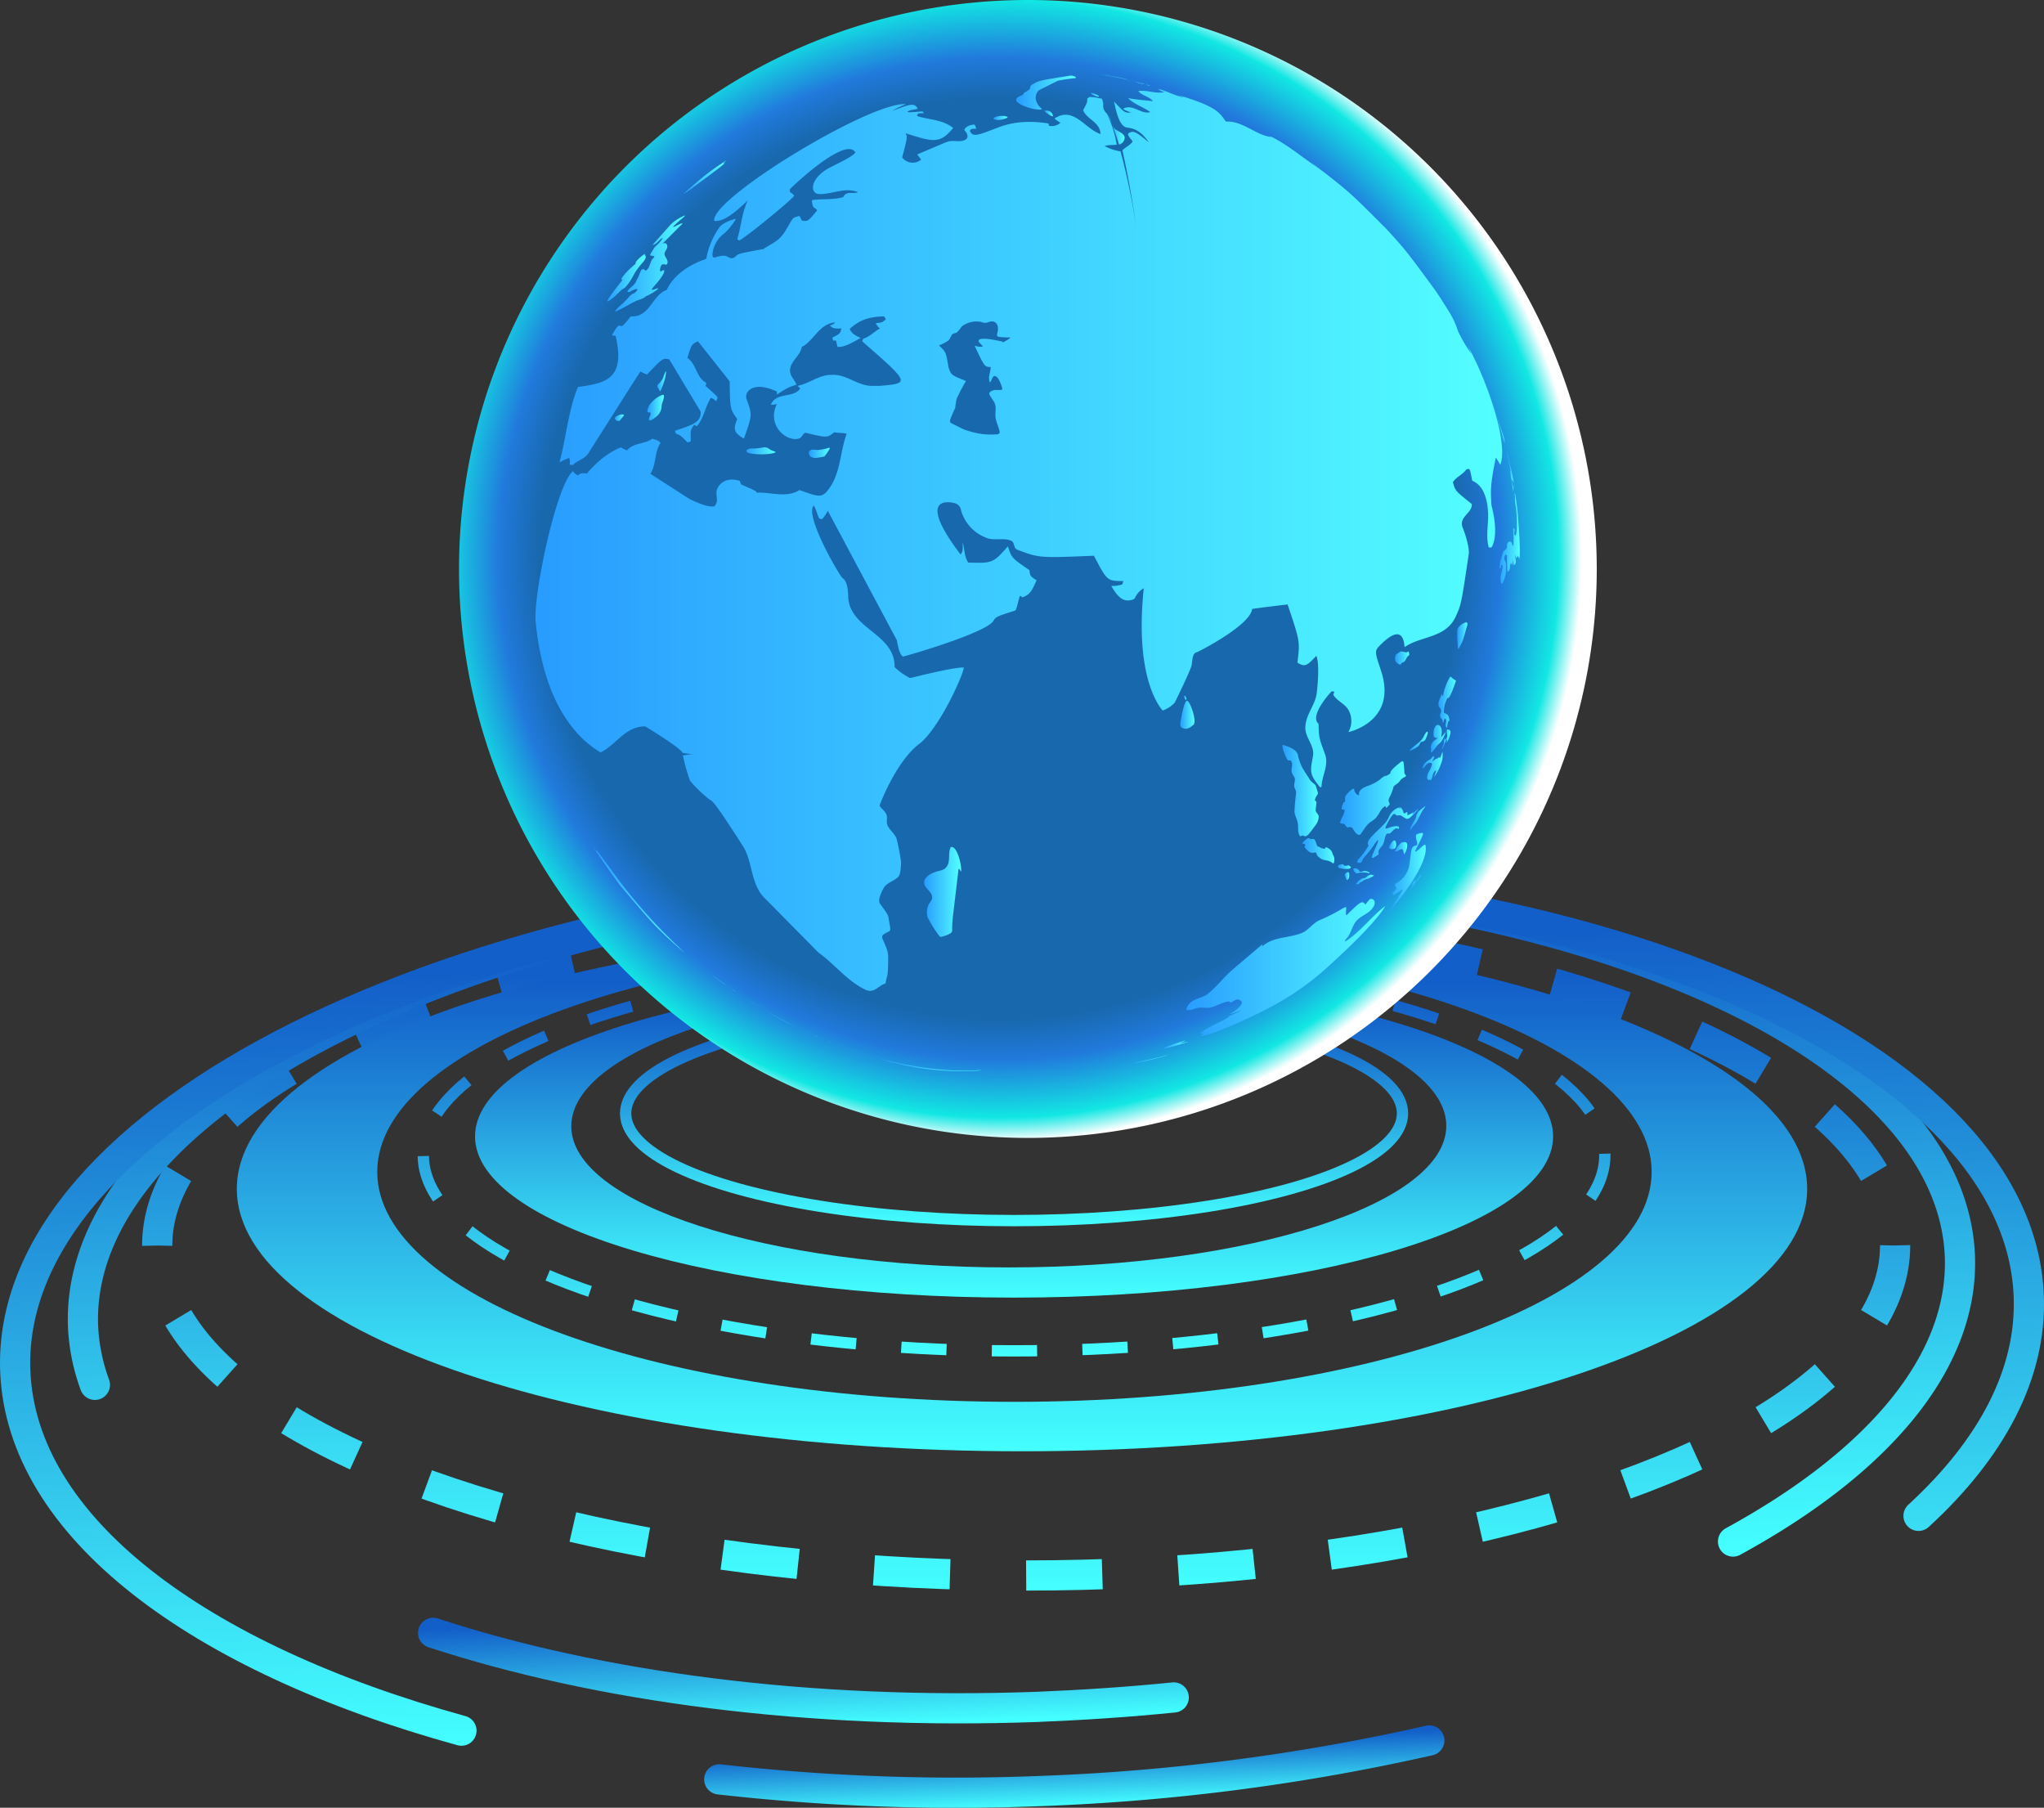 <svg xmlns="http://www.w3.org/2000/svg" xmlns:xlink="http://www.w3.org/1999/xlink" viewBox="0 0 541.48 478.82"><rect x="0" y="0" width="541.48" height="478.82" fill="#333333" stroke="none"/><defs><style>.cls-1,.cls-2,.cls-3,.cls-4,.cls-5,.cls-6,.cls-7{fill:none;}.cls-1,.cls-2,.cls-3,.cls-6,.cls-7{stroke-miterlimit:10;}.cls-1,.cls-2{stroke-width:3px;}.cls-1{stroke:url(#未命名的渐变_11);}.cls-2{stroke-dasharray:12 12;stroke:url(#未命名的渐变_11-2);}.cls-3,.cls-4,.cls-5,.cls-6,.cls-7{stroke-width:8px;}.cls-3{stroke-dasharray:20.17 20.17;stroke:url(#未命名的渐变_11-3);}.cls-4,.cls-5,.cls-6,.cls-7{stroke-linecap:round;}.cls-4,.cls-5{stroke-linejoin:round;}.cls-4{stroke:url(#未命名的渐变_11-4);}.cls-5{stroke:url(#未命名的渐变_11-5);}.cls-6{stroke:url(#未命名的渐变_11-6);}.cls-7{stroke:url(#未命名的渐变_11-7);}.cls-8{fill:url(#未命名的渐变_11-8);}.cls-9{fill:url(#未命名的渐变_11-9);}.cls-10{fill:url(#未命名的渐变_12);}.cls-11{fill:url(#未命名的渐变_94);}.cls-12{fill:url(#未命名的渐变_94-2);}.cls-13{fill:url(#未命名的渐变_94-3);}.cls-14{fill:url(#未命名的渐变_94-4);}.cls-15{fill:url(#未命名的渐变_94-5);}.cls-16{fill:url(#未命名的渐变_94-6);}.cls-17{fill:url(#未命名的渐变_94-7);}.cls-18{fill:url(#未命名的渐变_94-8);}.cls-19{fill:url(#未命名的渐变_94-9);}.cls-20{fill:url(#未命名的渐变_94-10);}.cls-21{fill:url(#未命名的渐变_94-11);}.cls-22{fill:url(#未命名的渐变_94-12);}.cls-23{fill:url(#未命名的渐变_94-13);}.cls-24{fill:url(#未命名的渐变_94-14);}.cls-25{fill:url(#未命名的渐变_94-15);}.cls-26{fill:url(#未命名的渐变_94-16);}.cls-27{fill:url(#未命名的渐变_94-17);}.cls-28{fill:url(#未命名的渐变_94-18);}.cls-29{fill:url(#未命名的渐变_94-19);}.cls-30{fill:url(#未命名的渐变_94-20);}.cls-31{fill:url(#未命名的渐变_94-21);}.cls-32{fill:url(#未命名的渐变_94-22);}.cls-33{fill:url(#未命名的渐变_94-23);}.cls-34{fill:url(#未命名的渐变_94-24);}.cls-35{fill:url(#未命名的渐变_94-25);}.cls-36{fill:url(#未命名的渐变_94-26);}.cls-37{fill:url(#未命名的渐变_94-27);}.cls-38{fill:url(#未命名的渐变_94-28);}.cls-39{fill:url(#未命名的渐变_94-29);}.cls-40{fill:url(#未命名的渐变_94-30);}.cls-41{fill:url(#未命名的渐变_94-31);}.cls-42{fill:url(#未命名的渐变_94-32);}.cls-43{fill:url(#未命名的渐变_94-33);}.cls-44{fill:url(#未命名的渐变_94-34);}.cls-45{fill:url(#未命名的渐变_94-35);}.cls-46{fill:url(#未命名的渐变_94-36);}.cls-47{fill:url(#未命名的渐变_94-37);}.cls-48{fill:url(#未命名的渐变_94-38);}.cls-49{fill:url(#未命名的渐变_94-39);}.cls-50{fill:url(#未命名的渐变_94-40);}.cls-51{fill:url(#未命名的渐变_94-41);}.cls-52{fill:url(#未命名的渐变_94-42);}.cls-53{fill:url(#未命名的渐变_94-43);}.cls-54{fill:url(#未命名的渐变_94-44);}.cls-55{fill:url(#未命名的渐变_94-45);}.cls-56{fill:url(#未命名的渐变_94-46);}.cls-57{fill:url(#未命名的渐变_94-47);}.cls-58{fill:url(#未命名的渐变_94-48);}.cls-59{fill:url(#未命名的渐变_94-49);}.cls-60{fill:url(#未命名的渐变_94-50);}.cls-61{fill:url(#未命名的渐变_94-51);}.cls-62{fill:url(#未命名的渐变_94-52);}.cls-63{fill:url(#未命名的渐变_94-53);}.cls-64{fill:url(#未命名的渐变_94-54);}.cls-65{fill:url(#未命名的渐变_94-55);}.cls-66{fill:url(#未命名的渐变_94-56);}.cls-67{fill:url(#未命名的渐变_94-57);}.cls-68{fill:url(#未命名的渐变_94-58);}.cls-69{fill:url(#未命名的渐变_94-59);}.cls-70{fill:url(#未命名的渐变_94-60);}.cls-71{fill:url(#未命名的渐变_94-61);}.cls-72{fill:url(#未命名的渐变_94-62);}.cls-73{fill:url(#未命名的渐变_94-63);}.cls-74{fill:url(#未命名的渐变_94-64);}.cls-75{fill:url(#未命名的渐变_94-65);}.cls-76{fill:url(#未命名的渐变_94-66);}.cls-77{fill:url(#未命名的渐变_94-67);}.cls-78{fill:url(#未命名的渐变_94-68);}.cls-79{fill:url(#未命名的渐变_94-69);}.cls-80{fill:url(#未命名的渐变_94-70);}.cls-81{fill:url(#未命名的渐变_94-71);}.cls-82{fill:url(#未命名的渐变_94-72);}.cls-83{fill:url(#未命名的渐变_94-73);}.cls-84{fill:url(#未命名的渐变_94-74);}.cls-85{fill:url(#未命名的渐变_94-75);}.cls-86{fill:url(#未命名的渐变_94-76);}.cls-87{fill:url(#未命名的渐变_94-77);}.cls-88{fill:url(#未命名的渐变_94-78);}.cls-89{fill:url(#未命名的渐变_94-79);}</style><linearGradient id="未命名的渐变_11" x1="268.64" y1="233.8" x2="268.64" y2="174.06" gradientTransform="matrix(1, 0, 0, -1, 0, 498.8)" gradientUnits="userSpaceOnUse"><stop offset="0.11" stop-color="#135fc9"/><stop offset="1" stop-color="#4ff"/></linearGradient><linearGradient id="未命名的渐变_11-2" x1="268.64" y1="246.1" x2="268.64" y2="139.5" xlink:href="#未命名的渐变_11"/><linearGradient id="未命名的渐变_11-3" x1="271.84" y1="260.3" x2="271.84" y2="77.5" xlink:href="#未命名的渐变_11"/><linearGradient id="未命名的渐变_11-4" x1="202.42" y1="51.99" x2="202.42" y2="18.47" gradientTransform="matrix(0.98, -0.04, -0.04, -1, 15, 484.18)" xlink:href="#未命名的渐变_11"/><linearGradient id="未命名的渐变_11-5" x1="264.82" y1="246.91" x2="264.82" y2="55.39" gradientTransform="matrix(0.98, -0.04, -0.04, -1, 15, 484.18)" xlink:href="#未命名的渐变_11"/><linearGradient id="未命名的渐变_11-6" x1="223.12" y1="279.97" x2="223.12" y2="71.15" gradientTransform="matrix(1.06, -0.04, -0.04, -1.1, 42.01, 544.1)" xlink:href="#未命名的渐变_11"/><linearGradient id="未命名的渐变_11-7" x1="232.25" y1="68.11" x2="232.25" y2="51.44" gradientTransform="matrix(1.06, -0.04, -0.04, -1.1, 42.01, 544.1)" xlink:href="#未命名的渐变_11"/><linearGradient id="未命名的渐变_11-8" x1="268.64" y1="240.5" x2="268.64" y2="155.1" xlink:href="#未命名的渐变_11"/><linearGradient id="未命名的渐变_11-9" x1="270.74" y1="253.4" x2="270.74" y2="114.4" xlink:href="#未命名的渐变_11"/><radialGradient id="未命名的渐变_12" cx="-1331.33" cy="3.16" r="1" gradientTransform="translate(205529.43 -339.74) scale(154.18 154.32)" gradientUnits="userSpaceOnUse"><stop offset="0.79" stop-color="#1868ad"/><stop offset="0.86" stop-color="#217adc"/><stop offset="0.96" stop-color="#12e7e3"/><stop offset="1" stop-color="#fff"/></radialGradient><linearGradient id="未命名的渐变_94" x1="221.7" y1="220.65" x2="230.12" y2="220.65" gradientTransform="matrix(1, 0, 0, -1, 0, 498.8)" gradientUnits="userSpaceOnUse"><stop offset="0" stop-color="#299cff"/><stop offset="1" stop-color="#53ffff"/></linearGradient><linearGradient id="未命名的渐变_94-2" x1="230.14" y1="217.16" x2="260.14" y2="217.16" xlink:href="#未命名的渐变_94"/><linearGradient id="未命名的渐变_94-3" x1="215.18" y1="224.75" x2="215.54" y2="224.75" xlink:href="#未命名的渐变_94"/><linearGradient id="未命名的渐变_94-4" x1="212.57" y1="225.4" x2="215.18" y2="225.4" xlink:href="#未命名的渐变_94"/><linearGradient id="未命名的渐变_94-5" x1="219.59" y1="222.9" x2="220.14" y2="222.9" xlink:href="#未命名的渐变_94"/><linearGradient id="未命名的渐变_94-6" x1="358.36" y1="268.16" x2="362.71" y2="268.16" xlink:href="#未命名的渐变_94"/><linearGradient id="未命名的渐变_94-7" x1="373.63" y1="282.1" x2="377.83" y2="282.1" xlink:href="#未命名的渐变_94"/><linearGradient id="未命名的渐变_94-8" x1="359.07" y1="265.85" x2="364.1" y2="265.85" xlink:href="#未命名的渐变_94"/><linearGradient id="未命名的渐变_94-9" x1="359.52" y1="277.59" x2="374.5" y2="277.59" xlink:href="#未命名的渐变_94"/><linearGradient id="未命名的渐变_94-10" x1="215.54" y1="224.35" x2="216.75" y2="224.35" xlink:href="#未命名的渐变_94"/><linearGradient id="未命名的渐变_94-11" x1="314.24" y1="242.58" x2="366.94" y2="242.58" xlink:href="#未命名的渐变_94"/><linearGradient id="未命名的渐变_94-12" x1="355.03" y1="287.43" x2="372.68" y2="287.43" xlink:href="#未命名的渐变_94"/><linearGradient id="未命名的渐变_94-13" x1="339.77" y1="289.39" x2="349.18" y2="289.39" xlink:href="#未命名的渐变_94"/><linearGradient id="未命名的渐变_94-14" x1="160.93" y1="425.3" x2="171" y2="425.3" xlink:href="#未命名的渐变_94"/><linearGradient id="未命名的渐变_94-15" x1="291.31" y1="478.4" x2="299.25" y2="478.4" xlink:href="#未命名的渐变_94"/><linearGradient id="未命名的渐变_94-16" x1="162.99" y1="429" x2="181.56" y2="429" xlink:href="#未命名的渐变_94"/><linearGradient id="未命名的渐变_94-17" x1="298.99" y1="476.85" x2="304.7" y2="476.85" xlink:href="#未命名的渐变_94"/><linearGradient id="未命名的渐变_94-18" x1="291.14" y1="479.2" x2="291.31" y2="479.2" xlink:href="#未命名的渐变_94"/><linearGradient id="未命名的渐变_94-19" x1="202.33" y1="229.05" x2="210.96" y2="229.05" xlink:href="#未命名的渐变_94"/><linearGradient id="未命名的渐变_94-20" x1="195.04" y1="235.35" x2="197.02" y2="235.35" xlink:href="#未命名的渐变_94"/><linearGradient id="未命名的渐变_94-21" x1="197.02" y1="233.05" x2="202.33" y2="233.05" xlink:href="#未命名的渐变_94"/><linearGradient id="未命名的渐变_94-22" x1="193.8" y1="236.45" x2="195.04" y2="236.45" xlink:href="#未命名的渐变_94"/><linearGradient id="未命名的渐变_94-23" x1="193.37" y1="236.95" x2="193.8" y2="236.95" xlink:href="#未命名的渐变_94"/><linearGradient id="未命名的渐变_94-24" x1="197.59" y1="379.39" x2="205.4" y2="379.39" xlink:href="#未命名的渐变_94"/><linearGradient id="未命名的渐变_94-25" x1="347.27" y1="455.15" x2="349.3" y2="455.15" xlink:href="#未命名的渐变_94"/><linearGradient id="未命名的渐变_94-26" x1="367.84" y1="267.66" x2="377.75" y2="267.66" xlink:href="#未命名的渐变_94"/><linearGradient id="未命名的渐变_94-27" x1="373.72" y1="265.54" x2="376.59" y2="265.54" xlink:href="#未命名的渐变_94"/><linearGradient id="未命名的渐变_94-28" x1="372.41" y1="263.35" x2="375.16" y2="263.35" xlink:href="#未命名的渐变_94"/><linearGradient id="未命名的渐变_94-29" x1="214.31" y1="378.85" x2="219.81" y2="378.85" xlink:href="#未命名的渐变_94"/><linearGradient id="未命名的渐变_94-30" x1="174.04" y1="397.85" x2="176.46" y2="397.85" xlink:href="#未命名的渐变_94"/><linearGradient id="未命名的渐变_94-31" x1="171.49" y1="390.83" x2="175.77" y2="390.83" xlink:href="#未命名的渐变_94"/><linearGradient id="未命名的渐变_94-32" x1="162.89" y1="388.17" x2="165.31" y2="388.17" xlink:href="#未命名的渐变_94"/><linearGradient id="未命名的渐变_94-33" x1="293.47" y1="464.55" x2="297.93" y2="464.55" xlink:href="#未命名的渐变_94"/><linearGradient id="未命名的渐变_94-34" x1="345.01" y1="273.47" x2="353.39" y2="273.47" xlink:href="#未命名的渐变_94"/><linearGradient id="未命名的渐变_94-35" x1="369.54" y1="274.12" x2="372.71" y2="274.12" xlink:href="#未命名的渐变_94"/><linearGradient id="未命名的渐变_94-36" x1="367.99" y1="275.04" x2="369.89" y2="275.04" xlink:href="#未命名的渐变_94"/><linearGradient id="未命名的渐变_94-37" x1="354.55" y1="269.26" x2="357.88" y2="269.26" xlink:href="#未命名的渐变_94"/><linearGradient id="未命名的渐变_94-38" x1="356.23" y1="266.76" x2="357.43" y2="266.76" xlink:href="#未命名的渐变_94"/><linearGradient id="未命名的渐变_94-39" x1="170.21" y1="427.27" x2="170.75" y2="427.27" xlink:href="#未命名的渐变_94"/><linearGradient id="未命名的渐变_94-40" x1="276.65" y1="468.75" x2="278.91" y2="468.75" xlink:href="#未命名的渐变_94"/><linearGradient id="未命名的渐变_94-41" x1="393.5" y1="395" x2="395.23" y2="395" xlink:href="#未命名的渐变_94"/><linearGradient id="未命名的渐变_94-42" x1="272.17" y1="480.9" x2="272.58" y2="480.9" xlink:href="#未命名的渐变_94"/><linearGradient id="未命名的渐变_94-43" x1="269.18" y1="474.28" x2="284.96" y2="474.28" xlink:href="#未命名的渐变_94"/><linearGradient id="未命名的渐变_94-44" x1="392.42" y1="398.6" x2="393.5" y2="398.6" xlink:href="#未命名的渐变_94"/><linearGradient id="未命名的渐变_94-45" x1="180.34" y1="451.55" x2="192.31" y2="451.55" xlink:href="#未命名的渐变_94"/><linearGradient id="未命名的渐变_94-46" x1="263.18" y1="467.55" x2="266.88" y2="467.55" xlink:href="#未命名的渐变_94"/><linearGradient id="未命名的渐变_94-47" x1="183.71" y1="449.85" x2="183.85" y2="449.85" xlink:href="#未命名的渐变_94"/><linearGradient id="未命名的渐变_94-48" x1="396.04" y1="390.45" x2="396.15" y2="390.45" xlink:href="#未命名的渐变_94"/><linearGradient id="未命名的渐变_94-49" x1="399.21" y1="373.95" x2="401.31" y2="373.95" xlink:href="#未命名的渐变_94"/><linearGradient id="未命名的渐变_94-50" x1="389.68" y1="405.85" x2="389.72" y2="405.85" xlink:href="#未命名的渐变_94"/><linearGradient id="未命名的渐变_94-51" x1="397.02" y1="356.25" x2="402.53" y2="356.25" xlink:href="#未命名的渐变_94"/><linearGradient id="未命名的渐变_94-52" x1="390.82" y1="401.7" x2="392.42" y2="401.7" xlink:href="#未命名的渐变_94"/><linearGradient id="未命名的渐变_94-53" x1="395.23" y1="386.9" x2="398.91" y2="386.9" xlink:href="#未命名的渐变_94"/><linearGradient id="未命名的渐变_94-54" x1="274.81" y1="480.8" x2="274.91" y2="480.8" xlink:href="#未命名的渐变_94"/><linearGradient id="未命名的渐变_94-55" x1="274.39" y1="480.88" x2="274.81" y2="480.88" xlink:href="#未命名的渐变_94"/><linearGradient id="未命名的渐变_94-56" x1="272.58" y1="480.9" x2="272.91" y2="480.9" xlink:href="#未命名的渐变_94"/><linearGradient id="未命名的渐变_94-57" x1="288.94" y1="473.69" x2="291.12" y2="473.69" xlink:href="#未命名的渐变_94"/><linearGradient id="未命名的渐变_94-58" x1="275.62" y1="480.8" x2="276.47" y2="480.8" xlink:href="#未命名的渐变_94"/><linearGradient id="未命名的渐变_94-59" x1="244.81" y1="262.55" x2="254.49" y2="262.55" xlink:href="#未命名的渐变_94"/><linearGradient id="未命名的渐变_94-60" x1="313.66" y1="313.98" x2="314.27" y2="313.98" xlink:href="#未命名的渐变_94"/><linearGradient id="未命名的渐变_94-61" x1="299.51" y1="218.45" x2="310.71" y2="218.45" xlink:href="#未命名的渐变_94"/><linearGradient id="未命名的渐变_94-62" x1="310.71" y1="220.1" x2="312.52" y2="220.1" xlink:href="#未命名的渐变_94"/><linearGradient id="未命名的渐变_94-63" x1="376.75" y1="295.95" x2="382.19" y2="295.95" xlink:href="#未命名的渐变_94"/><linearGradient id="未命名的渐变_94-64" x1="373.43" y1="302.45" x2="378.21" y2="302.45" xlink:href="#未命名的渐变_94"/><linearGradient id="未命名的渐变_94-65" x1="312.64" y1="309.48" x2="316.39" y2="309.48" xlink:href="#未命名的渐变_94"/><linearGradient id="未命名的渐变_94-66" x1="370.48" y1="284.67" x2="371.48" y2="284.67" xlink:href="#未命名的渐变_94"/><linearGradient id="未命名的渐变_94-67" x1="374.06" y1="283.85" x2="375.85" y2="283.85" xlink:href="#未命名的渐变_94"/><linearGradient id="未命名的渐变_94-68" x1="369.62" y1="324.54" x2="373.36" y2="324.54" xlink:href="#未命名的渐变_94"/><linearGradient id="未命名的渐变_94-69" x1="307.98" y1="222.1" x2="314.76" y2="222.1" xlink:href="#未命名的渐变_94"/><linearGradient id="未命名的渐变_94-70" x1="156.38" y1="275.3" x2="156.91" y2="275.3" xlink:href="#未命名的渐变_94"/><linearGradient id="未命名的渐变_94-71" x1="181.44" y1="245" x2="184.97" y2="245" xlink:href="#未命名的渐变_94"/><linearGradient id="未命名的渐变_94-72" x1="142.2" y1="355.78" x2="397.89" y2="355.78" xlink:href="#未命名的渐变_94"/><linearGradient id="未命名的渐变_94-73" x1="156.91" y1="260.6" x2="181.44" y2="260.6" xlink:href="#未命名的渐变_94"/><linearGradient id="未命名的渐变_94-74" x1="184.97" y1="242.75" x2="186.74" y2="242.75" xlink:href="#未命名的渐变_94"/><linearGradient id="未命名的渐变_94-75" x1="379" y1="303.15" x2="382.92" y2="303.15" xlink:href="#未命名的渐变_94"/><linearGradient id="未命名的渐变_94-76" x1="381.92" y1="303.01" x2="384.25" y2="303.01" xlink:href="#未命名的渐变_94"/><linearGradient id="未命名的渐变_94-77" x1="381.04" y1="312.8" x2="385.74" y2="312.8" xlink:href="#未命名的渐变_94"/><linearGradient id="未命名的渐变_94-78" x1="386.08" y1="330.45" x2="388.78" y2="330.45" xlink:href="#未命名的渐变_94"/><linearGradient id="未命名的渐变_94-79" x1="186.75" y1="239.55" x2="193.37" y2="239.55" xlink:href="#未命名的渐变_94"/></defs><title>资源 1</title><g id="图层_2" data-name="图层 2"><g id="图层_1-2" data-name="图层 1"><ellipse class="cls-1" cx="268.64" cy="294.9" rx="102.9" ry="28.4"/><ellipse class="cls-2" cx="268.64" cy="306" rx="156.5" ry="51.8"/><ellipse class="cls-3" cx="271.84" cy="329.9" rx="230.2" ry="87.4"/><path class="cls-4" d="M310.94,449.6c-11.8,1.2-23.9,2-36.2,2.5-60.5,2.2-116.3-5.3-160-19.6"/><path class="cls-5" d="M25.14,366.8A51.47,51.47,0,0,1,22,351.3c-2.3-60.8,107.2-114.2,244.5-119.3s250.4,40,252.7,100.8c1,28.1-21.8,54.6-60.1,75.5"/><path class="cls-6" d="M122.24,458.4c-70-19.3-116.6-54-118.2-95.3-2.5-66.9,114.9-125.6,262.2-131.1s268.7,44.4,271.2,111.3c.8,20.6-9.9,40.5-29.2,58.2"/><path class="cls-7" d="M378.64,461a557.62,557.62,0,0,1-103.4,13.4,557.43,557.43,0,0,1-84.7-3.1"/><path class="cls-8" d="M268.64,258.3c-78.9,0-142.8,19.1-142.8,42.7s63.9,42.7,142.8,42.7,142.8-19.1,142.8-42.7S347.54,258.3,268.64,258.3Zm-1.4,77.4c-64,0-115.9-16.8-115.9-37.4s51.9-37.5,115.9-37.5,115.9,16.8,115.9,37.4S331.24,335.7,267.24,335.7Z"/><path class="cls-9" d="M270.74,245.4c-114.9,0-208,31.1-208,69.5s93.1,69.5,208,69.5,208-31.1,208-69.5S385.64,245.4,270.74,245.4Zm-2,125.9c-93.2,0-168.8-27.3-168.8-60.9s75.6-60.9,168.8-60.9,168.8,27.3,168.8,60.9S361.94,371.3,268.74,371.3Z"/><path class="cls-10" d="M423,150.8A150.7,150.7,0,1,1,272.34,0,150.76,150.76,0,0,1,423,150.8Z"/><path class="cls-11" d="M225.84,278.2c1.4.5,2.8.9,4.3,1.4-2.6-.8-4.6-1.5-8.4-2.9C223.34,277.3,223.34,277.3,225.84,278.2Z"/><path class="cls-12" d="M258.44,283.5h0c-7.9.5-18.5-1-28.3-3.9,1.6.5,3.5,1,6.2,1.8l.6.1a71.32,71.32,0,0,0,23.2,2,9.63,9.63,0,0,0-1.7,0Z"/><path class="cls-13" d="M215.24,274l.3.1c-.1,0-.2-.1-.3-.1Z"/><path class="cls-14" d="M213.24,273.1c.6.3,1.3.6,1.9.9-.8-.4-1.8-.8-2.6-1.2A4.88,4.88,0,0,1,213.24,273.1Z"/><path class="cls-15" d="M219.84,275.9a.35.35,0,0,1,.2.1h.1a1.42,1.42,0,0,0-.6-.2A.37.37,0,0,0,219.84,275.9Z"/><path class="cls-16" d="M362.74,231.3c.1-.2,0-.3-.1-.3h0a2.93,2.93,0,0,0-1-.3c-.4-.1-.9.3-1.3.2s-.3-.3-.4-.5-.2,0-.3,0v-.1c-.1-.4-.9-.3-.9-.3-.4.1-.2.5-.1.6a1.2,1.2,0,0,0,.7.7,2.25,2.25,0,0,0,.7-.1,3.78,3.78,0,0,1,1.2-.1A4.42,4.42,0,0,1,362.74,231.3Z"/><path class="cls-17" d="M374.14,218.3c-.5.9-.6,1-.5,1.6a9.19,9.19,0,0,1,1.2-1.6,1.38,1.38,0,0,0,.3-.4,8.26,8.26,0,0,0,.7-1.3c.4-.7.7-1.4,1.1-2.1a8.65,8.65,0,0,0,.7-1h0a13.93,13.93,0,0,0-1.9,1.5,3.26,3.26,0,0,0-.6,1.2C375.14,216.5,374.94,217,374.14,218.3Z"/><path class="cls-18" d="M360.24,233.8c.5-.2.9-.6,1.4-.8.1-.1.3-.1.5-.2a2.6,2.6,0,0,0,1-.4,4.54,4.54,0,0,0,.9-.5h.1c-.4,0-.7-.3-1.1-.2a.76.76,0,0,0-.5.2c-.3.1-.4.3-.7.5s-.7.2-1,.3a4.14,4.14,0,0,0-1.2.9,3.81,3.81,0,0,1-.5.6,1.74,1.74,0,0,0,.9-.1A.37.37,0,0,1,360.24,233.8Z"/><path class="cls-19" d="M372.84,215.7c0-.5,0-.5-.1-.6-.3,0-.5.5-.8.3-.1,0-.1,0-.4-1a9.25,9.25,0,0,0-1-.5,4.32,4.32,0,0,0-2.6,2.5,6.94,6.94,0,0,1-1.6,2.2c-1.1,1.2-2.4,2.2-3.4,3.5-.1.1-.1.2-.2.2a2.46,2.46,0,0,0-.4,1.1c0,.2.2.4.2.6a18.64,18.64,0,0,1-2.6,3.5,1.38,1.38,0,0,0-.3.4c-.1.2-.2.5.1.6.1,0,.7.1.9-.1s.3-.7.5-1c.7-.9,1.5-1.7,2.2-2.7a1,1,0,0,1,.4-.5c.1-.2.2-.3.3-.5s.2-.3.3-.4.1-.2.2-.3.1-.2.2-.2.1-.1.1-.2a.1.1,0,0,1,.1-.1h.1c.1.3,0,.6-.8,2.4-1.3,2.9-1.1,2.8,1,1.4-.1-.9-.1-.9,0-1,.2-.6.8-1,1.1-1.6.5-.9.4-2,1-2.8a.1.1,0,0,0,.1-.1c.3-.1.6.1.8-.1.5-.3.8-.9,1.4-1.2a.8.8,0,0,1,.9.1c.5-1.1-1.2-.8-2.2-.5-1.3.5-1.5.5-1.2-.2s1.5-3,2-3.2a.37.37,0,0,1,.3-.1c.3.1.4.4.7.4s.6-.1.9,0,.4.2.7.4c1.2.8,1.3.7,2.9-.9-.1-.1-.3-.2-.4-.3a2.77,2.77,0,0,1-1.1.6C372.84,216.1,372.84,215.8,372.84,215.7Z"/><path class="cls-20" d="M216.74,274.7h0l-1.2-.5A3.34,3.34,0,0,1,216.74,274.7Z"/><path class="cls-21" d="M356.34,249.4c0-.4,0-.5.6-1.1,1.1-1.4,1.3-3.3,2.6-4.6s3.3-1.8,4.3-3.5-.4-2.4-1-2a10,10,0,0,0-1.1,1.4c-.9-1-1-1.2-5,2.8l-.2-.2.1-1.9c-.3,0-.4,0-1.1.4a47.08,47.08,0,0,1-5.9,3c-1.7.7-2.7,2.3-4.3,3.2-3.5,1.7-7.9,1-11,3.8,0-.2.1-.4.1-.6l-7.9,6.7c-2.3,2-4.1,4.4-6.5,6.4-1.9,1.5-5,1.2-5.8,4.2.2.1.5.4,2.6-.3,1.3-.5,2.7.1,4.1-.3s2.7-1.2,4.2-1.5c.5-.1.5-.1.7.2.9,0,1.6-1.2,2.6-.6.5.3,1.1.6-.3,2a11.92,11.92,0,0,1-2.4,1.7c.2,0,.2,0,3.2-1-1.3.7-2.6,1.2-3.9,1.8.2-.1.6-.1.8-.2-2.5,1.6-5.4,2.5-7.8,4.4v.2a5.6,5.6,0,0,0,1.2-.2c-.4.3-.9.4-1.3.7,1.5.7,14.9-5.3,20.9-8.8a73.21,73.21,0,0,0,14-10.4c12.1-11,14.1-15,14.1-15.1C363.24,242.8,360.44,246.8,356.34,249.4Z"/><path class="cls-22" d="M355.84,212.7c-.5,1.4-.6,1.7-.1,1.7h.2c.3,0,.5.4-.5,2.3-.4.9-.5,1.2-.4,1.3.3.3.9,0,1.2.4.6.8.6.8,1.1.7a.94.94,0,0,1,1.1.5c.3.5,1.1,1.8,1.8,1.5.2-.1.4-.4,1.2-1.6a7.63,7.63,0,0,1,1.5-1.7,8.28,8.28,0,0,0,1.5-1.1,11.27,11.27,0,0,0,1.2-1.8c.3-.5,1.4-1.9,1.5-1.1v.2h.1a4.62,4.62,0,0,0,.7-.7h0a.77.77,0,0,0,.2-.3.76.76,0,0,0-.1-.4c-.2-.3-.3-.6,0-1.3a12.57,12.57,0,0,0,1.1-2.8c0-.2.1-.3,1.2-1.1.4-.3.6-.8,1-1.1a5.3,5.3,0,0,1,1-.6.35.35,0,0,0,.1-.2c0-.3-.3-.4-.4-.7a24.52,24.52,0,0,0-.2-2.7.55.55,0,0,0-.3-.5h0a2.8,2.8,0,0,0-.8.5c-1.5,1.2-2.3,2-2.4,2.5,0,.1,0,.3-.4.5-.1.1-.2.1-.3.2-.3.2-.8.2-1.1.4a7,7,0,0,0-1,.8,12.9,12.9,0,0,1-3,1.6c-2.2.7-2.7,1.7-2.5,2.5-.4.2-1.4-.8-1.3-1.7h0c-.6,0-1.2.7-1.7,1.2s-.6.7-.7,1,.1.9-.1,1.4C356.54,212.4,356,212.3,355.84,212.7Z"/><path class="cls-23" d="M349.14,210.1c0-.2-.6-2-.6-2-.1-.2-.2-.3-.7-.7a5.93,5.93,0,0,1-.8-.8l-1.9-3a13.63,13.63,0,0,1-1.3-3.5c-.2-1.9-4-2.8-4-2.8-.5.2,1,4,1.4,4.1s.7-.1.9.3a.37.37,0,0,0,.1.3c.2.9-.3,1.8,0,2.7.2.6.7,1,.8,1.7,0,.5-.2,1.1-.2,1.6v.3c.1.5.4.9.5,1.4a9.4,9.4,0,0,1-.1,1.2s-.4,3.8-.3,4.4c.2.9.6,1.6.8,2.5.3,1.2-.1,2.5.6,3.6.2.3.4-.1.7-.1s.4.2.7.2h.1c.2,0,.3-.1.7-.4.5-.5,1.7-2.2,2.1-2.7a4,4,0,0,0,.7-2.1c0-.7-.8-1-.8-1.7s.2-1.4.2-2.1c0-.3-.5-.4-.4-.7a4.11,4.11,0,0,1,.8-1.5C349,210.3,349.14,210.2,349.14,210.1Z"/><path class="cls-24" d="M160.94,79.8c.3.1,2-1.4,2-1.4.6-.5,1.1-1.1,1.7-1.6.3-.3.7-.4,1-.7a12.15,12.15,0,0,0,1.5-2,20.12,20.12,0,0,0,1-1.8,23.4,23.4,0,0,1,2.4-3.1c.8-1.2.5-1.4.4-1.5s-.2-.2-.1-.5h0c-1.3.9-2.6,2.1-2.5,2.6h.1c-.7.6-1.4,1.2-2,1.8a16.47,16.47,0,0,0-1.5,1.7c-.4.6-.4.8-.1.8a.35.35,0,0,0,.2-.1l-.1.1C164.24,75,160.74,79.3,160.94,79.8Z"/><path class="cls-25" d="M299.24,21.2c-1.7-.5-5.3-1.1-6-1.3l-1.9-.3c2.6.5,5.2,1.1,7.9,1.6Z"/><path class="cls-26" d="M166.24,77.1c0,.1-.1.4.5.2a1.55,1.55,0,0,0,.6-.3c1.1-.5,1.3-.5,1.5-.4,0,.4-.7,1-.9,1.1a2.8,2.8,0,0,0-1.2.8,12,12,0,0,1-1.1,1.2c-.9,1-2.1,1.7-2.7,2.8.2,0,.2,0,.6-.2,1.8-.8,3.4-1.9,5.2-2.7a13.36,13.36,0,0,0,1.8-.7,1.76,1.76,0,0,0,.5-.4,12.89,12.89,0,0,0,3.2-1.9c.1-.1.1-.1.1-.2-.6-.1-1.1.5-1.7.3.2-.4.2-.4,1-1.3.6-.7,2.6-3,2.3-3.8-.4-.2-.9.6-1.1.1a2.74,2.74,0,0,1,.4-1.5c.2-.2.2-.2.8-.2.2.1.5.2.7-.1h0c.5-1.1-.8-1.8-.7-2.8.1-.7.9-1.2.7-2.1-.1-.3-.2-.8-1.2-.5l5.3-5.3c-.2-.1-.3-.1-1.7.6-.6.3-.6.3-.8.3,0-.1.1-.3,2.2-2.1.8-.7.9-.8.9-.9h-.1a12.68,12.68,0,0,0-3.4,2.1l-.4.4-4.7,5.3c1.2-.2,1.7-1.4,2.7-1.9,0,.1-.3.8-1.6,2a3.24,3.24,0,0,0-.8.9c0,.1-.9,1.4-.9,1.6s.1.2.7.3c.1,0,.3.1.4.1V68c-.2.4-.6.6-.7.9-.3.6-.5,1.3-.8,2l-.1.1c-.6,1-.9.6-1.2.3-.2,0-.4.1-.6.1-.5.9-.7,1.9-1.3,2.8C168.24,75.6,166.94,76,166.24,77.1Z"/><path class="cls-27" d="M302.94,22.3h0c.6-.1,1.1.4,1.7.4a.31.31,0,0,1-.2-.1c-1.1-.3-5.1-1.3-5.5-1.4a13.39,13.39,0,0,1,2.6.8C301.74,22,302.84,22.3,302.94,22.3Z"/><path class="cls-28" d="M291.24,19.6h0Z"/><path class="cls-29" d="M202.34,267.4c3.5,2.1,4.8,2.8,8.6,4.7C208,270.6,205.14,269,202.34,267.4Z"/><path class="cls-30" d="M195.74,263.3c.5.3.9.6,1.3.8a22.63,22.63,0,0,1-2-1.3A4.23,4.23,0,0,0,195.74,263.3Z"/><path class="cls-31" d="M197,264.1c1.7,1.1,3.5,2.2,5.3,3.3C200.94,266.6,199.34,265.5,197,264.1Z"/><path class="cls-32" d="M195,262.8l-1.2-.9A4.7,4.7,0,0,0,195,262.8Z"/><path class="cls-33" d="M193.84,262c-.1-.1-.3-.2-.4-.3A1.38,1.38,0,0,0,193.84,262Z"/><path class="cls-34" d="M205.24,119.9a.31.31,0,0,0,.2-.1v-.1c-.4-.2-.8-.3-1.2-.5s-.7-.5-1-.6a1.86,1.86,0,0,0-1-.1,19.67,19.67,0,0,1-2.4.3c-1.3,0-1.3,0-1.4.1-.6.2-.9.5-.6.8C198.34,120.4,203.44,120.6,205.24,119.9Z"/><path class="cls-35" d="M347.24,42.9h0l2,1.5h0A12.88,12.88,0,0,0,347.24,42.9Z"/><path class="cls-36" d="M377.44,223.7c-.9.5-1.5,1.4-2.4,1.9l-.1-.1c0-.3.1-.4,1-2.2,1-2.1,1.2-2.4.9-2.7a3.43,3.43,0,0,0-1.7.5v.1c-.2.8.3,1.6.3,2.3,0,.4-.2.4-.5.5-.7.2-.9.5-1.1,1.4l-.5,3.8a6.68,6.68,0,0,1-3.4,4.7,1.87,1.87,0,0,0-.4.3c-.1.5.4.8.3,1.2-.1.6-1.2.8-.8,1.6.1.2.1.2,2.4-1.4a.1.1,0,0,0,.1.1c-.1.3-.1.3-3.7,6,.1-.1,10.9-12.3,9.8-17.8C377.64,223.8,377.54,223.8,377.44,223.7Z"/><path class="cls-37" d="M374.74,233.6v-.1c.2-.3.1-.4.1-.4a6.28,6.28,0,0,0-1.2,1.8c.1.1.5-.2,1.6-1.5a11.22,11.22,0,0,0,1.3-1.8c-.4.4-.7,1-1.1,1.4C374.94,233.7,374.84,233.6,374.74,233.6Z"/><path class="cls-38" d="M372.64,236.8h0c1.7-2,2.5-3.1,2.5-3.1-1,1.1-1.8,2.3-2.8,3.5Z"/><path class="cls-39" d="M216,121.3a20,20,0,0,0,2.4-.4,10.91,10.91,0,0,0,1.4-2.1c.1-.2-.1-.2-.2-.2a14.5,14.5,0,0,1-3,.6c-.4,0-.8-.1-1.2-.1a1.76,1.76,0,0,0-.6.1c-.8.4-.6,1.3,0,1.8A2.54,2.54,0,0,0,216,121.3Z"/><path class="cls-40" d="M174.64,103.3c.1.1,0,.3.2.3.4-.2,1.3-3.2,1.3-3.2a8.81,8.81,0,0,0,.3-2.1h0a.77.77,0,0,0-.2.3c-.3.5-.4,1.1-.7,1.7a7.35,7.35,0,0,1-.9,1.2c-.2.2-.4.3-.5.6v.4a.1.1,0,0,0,.1.1A4.35,4.35,0,0,1,174.64,103.3Z"/><path class="cls-41" d="M171.64,109.2c.2.1.6-.1.7.2.1.5-.3.9-.4,1.4-.3,1.5,2-.5,2.1-.6a3.78,3.78,0,0,0,.9-1.2.35.35,0,0,1,.1-.2c0-.1,0-.2.1-.2.1-.5.1-1,.2-1.5s.4-1.1.5-1.7.1-.9-.4-.8a6.68,6.68,0,0,0-2.8,2C172,107,171.14,109,171.64,109.2Z"/><path class="cls-42" d="M164.14,111.4a.22.22,0,0,0,.2-.2s.8-1,.9-1.1c.2-.3-.3-.4-.8-.3-.9.2-2,.9-1.4,1.3A.85.85,0,0,0,164.14,111.4Z"/><path class="cls-43" d="M297.94,36.5c0-.7-.6-1.2-1.9-1.9a2.9,2.9,0,0,1-1-.8c-.7-1-.7-2.3-1.4-3.3-.1-.1-.2-.2-.2-.3a62.77,62.77,0,0,1,3,8.1A2,2,0,0,0,297.94,36.5Z"/><path class="cls-44" d="M352.64,225.3a3.53,3.53,0,0,0-1.3-.9c-.3,0-.2.5-.6.4-.6,0-1-.4-1.6-.6h0c-.2-.1-.2-.1-.3-.4-.5-1.4-.5-1.5-1.1-1.6a.6.6,0,0,0-.4.1l-.6-.3c-.2,0-.3,0-.4.1-.3.1-1.4,1.1-1.3,1.3s.6,0,.7.3-.2.6-.2.6a5.22,5.22,0,0,0,1.4,1.4,2.54,2.54,0,0,0,.7.2c.3,0,.6-.1.9-.1.1,0,.1,0,.2.3s.3.9,1.5,1.5a.37.37,0,0,0,.3.1c.5.2,1.1.2,1.6.4a3.33,3.33,0,0,1,.6.3c.1.1.4.4.6.2a2.74,2.74,0,0,0,0-1.8C353,226.3,353,225.8,352.64,225.3Z"/><path class="cls-45" d="M371.44,224.9c.2.1.4.6.5,1.4l.1-.1c.5-.6,1.2-2.7.4-3.1a2.13,2.13,0,0,0-1.2.1,6.51,6.51,0,0,0-1.7,2.3h.2a.9.9,0,0,0,.5-.1c.1,0,.1-.1.5-.3A1.45,1.45,0,0,1,371.44,224.9Z"/><path class="cls-46" d="M369.44,222.6c-.2,0-.5,0-1.3,1.4-.2.4-.2.6,0,.7a1.21,1.21,0,0,0,1.5-.1C370,224.1,369.94,222.8,369.44,222.6Z"/><path class="cls-47" d="M357.84,229.6c-.1-.1-.2-.1-.3-.2l-.1-.1c-.1-.1-.1-.1-.2-.1-.3,0-.7.2-1,.1s-.4-.3-.5-.4a3,3,0,0,0-1.2.3c-.2.2,0,.6,0,.6.2.2,2.5.6,3.1.2C357.94,229.7,357.94,229.7,357.84,229.6Z"/><path class="cls-48" d="M357.14,231a.37.37,0,0,0-.3.1h-.1l-.1.1c-.1.1-.4.2-.4.4a5.78,5.78,0,0,0,.5,1.4q0,.15.3,0a1.45,1.45,0,0,0,.4-.9C357.44,231.6,357.44,231.1,357.14,231Z"/><path class="cls-49" d="M170.24,71.7c.2-.1.4-.1.5-.2-.1-.1-.2-.2-.3-.1S170.34,71.5,170.24,71.7Z"/><path class="cls-50" d="M277.24,29.3c-.8,0-.6.1-.5.2s2.1,1.7,2.2,1.2A1.64,1.64,0,0,0,277.24,29.3Z"/><path class="cls-51" d="M393.54,101.5c.5,1.4,1.1,3.1,1.7,4.6C394.74,104.6,394.14,103.1,393.54,101.5Z"/><path class="cls-52" d="M272.24,17.9h0Z"/><path class="cls-53" d="M270,27.4c1.5,1.1,5.4,2,6,1.5,0-.1-.1-.1-.1-.2a3.86,3.86,0,0,1-1.5-2.4,2.76,2.76,0,0,1,.7-2.3c.1-.1.2-.1.3-.2l4.8-2.4a39.62,39.62,0,0,1,4.7-.7.35.35,0,0,0,.1-.2v-.1a3.82,3.82,0,0,0-1.3-.4c-8.3,1.3-8.3,1.3-10.1,2.3-.1.1-.2.1-.3.2s-.1.1-.2.2c-.3.3-.1.7-.4,1a9.13,9.13,0,0,1-1.3.8c-.2.2-.3.5-.5.6-.5.4-1.2.4-1.6,1S269.64,27.2,270,27.4Z"/><path class="cls-54" d="M393.34,101l-.1-.3c-.3-.7-.5-1.1-.8-1.8.4.9.7,1.7,1.1,2.6A1.69,1.69,0,0,1,393.34,101Z"/><path class="cls-55" d="M181.34,51.2c.2,0,6.4-4.6,9.4-6.9,0,0,1.1-.9,1.3-1.1-.1,0-.1,0-.4.1v-.1c.2-.2.5-.4.7-.6h-.1a64.61,64.61,0,0,0-8.4,6.3l-2.3,2-.1.1c-.3.3-.7.6-1,.9a4.43,4.43,0,0,1,.9-.7Z"/><path class="cls-56" d="M264.44,31.8a7.68,7.68,0,0,0,2.4-.6c.3-.2-.4-.5-1.1-.5h-.3c-1.2,0-2.5.5-2.2.8A3,3,0,0,0,264.44,31.8Z"/><path class="cls-57" d="M183.74,49h0l.1-.1Z"/><path class="cls-58" d="M396.14,108.4a.31.31,0,0,0-.1-.2h0c0,.1.1.2.1.3Z"/><path class="cls-59" d="M400.94,130.3v-1.1a9.94,9.94,0,0,1-.5-2.3c.1.1.1.4.3.4a4.55,4.55,0,0,1,.5,2c-.1-.7-.2-1.3-.3-2v0l-.7-3.4a.37.37,0,0,0,.1.3c-.6-1.5-.5-3.2-1.2-4.8,0,.2.1.3.1.5.5,2.3,1,5.1,1,5.2,0-.1,0-.1-.2-.6A55.83,55.83,0,0,0,400.94,130.3Z"/><path class="cls-60" d="M389.74,93l-.1-.1Z"/><path class="cls-61" d="M402.14,136.8c-.2-2.7-.8-6.3-.8-6.3a1.7,1.7,0,0,0,0,1v-.1a10.2,10.2,0,0,0,.2,2.7c.2.9.6,7.2-.1,7.8-.7-.5.1-1.4-.4-2l-.1.1c.1,3.6,0,4.5-.1,4.6-.1-.1-.2-.1-.3-.6-.2-.8-.8-.5-.8-.5-.8.4-.3,1.3-.7,1.9-.2.3-.6.3-.8.7l-.8,2.6c-.1.7-.2,1.7-.2,1.8a.1.1,0,0,0,.1.1c.5-.2.1-.8.5-1,.3.3.3.4-.2,2.6a3.88,3.88,0,0,0,.1,2.4h.2a7.5,7.5,0,0,0,1-4.1v-1.2c-.1-.6-.6-1.1-.4-1.8a6.66,6.66,0,0,1,.3-.7l.3.3a.1.1,0,0,0,.1-.1,42.78,42.78,0,0,0,.1,4.5c.9-.5.5-1.6.9-2.3h.1c.1.1.1.1.1.5.3-.2.4-1.6.4-1.6,0,.3.1,1.5.1,1.6,1.2-.4.3-1.8.5-2.7a3.15,3.15,0,0,1,.2.8h.1a1.69,1.69,0,0,0,.3-.6c.1.1.1.1.2.4h.1c.1.1.1.1.1.5C403,147.4,402.14,136.9,402.14,136.8Z"/><path class="cls-62" d="M392.44,98.9c-.5-1.1-1-2.3-1.6-3.5l-.1-.1h0C391.74,97.3,392.14,98.2,392.44,98.9Z"/><path class="cls-63" d="M398.44,116.5c.1.1.1.1.4,1.3-.7-3.3-2-6.3-2.9-9.6-.3-.7-.5-1.4-.8-2.2,1.4,4.1,2.4,7.7,3.4,11.2C398.64,117,398.54,116.8,398.44,116.5Z"/><path class="cls-64" d="M274.94,18Z"/><path class="cls-65" d="M274.44,17.9h.4C274.64,18,274.54,17.9,274.44,17.9Z"/><path class="cls-66" d="M272.84,17.9h0Z"/><path class="cls-67" d="M291.14,25.6h0a.35.35,0,0,0-.1-.2,5.8,5.8,0,0,0-1.9-.8c-.1,0-.2.2,0,.3A3.71,3.71,0,0,0,291.14,25.6Z"/><path class="cls-68" d="M276.44,18h0Z"/><path class="cls-69" d="M248.64,230.7c-3.5.9-3.8,2.6-3.8,2.8-.2,1.8,2,2.4,2.1,4.2,0,.4,0,.5-.7,1.5a4.52,4.52,0,0,0-.6,3.3,1.85,1.85,0,0,0,.2.7,33.92,33.92,0,0,0,2.9,4.6c.3.4.6.4.8.3,1.8-.5,2.7-1,2.7-1.6a33.21,33.21,0,0,1,.2-3.8l1.5-12.6c.3.1.4.4.6.7h.1v-.6c-.1-2-1.3-6.4-2.8-5.8-.9,1.9.3,4.3-1.7,5.8A5.27,5.27,0,0,1,248.64,230.7Z"/><path class="cls-70" d="M313.74,184.8c0,.1.1.1.1.2s.1.2.2.3a.14.14,0,0,0,.2,0v-.1c.1-.2,0-.3-.1-.5a2.27,2.27,0,0,1-.1-.4h-.2c-.2,0-.2.1-.2.2v-.1A.6.6,0,0,1,313.74,184.8Z"/><path class="cls-71" d="M301.54,281.3h0c-.7.1-1.4.3-2,.4.1,0,.9-.1,1.4-.2-.1,0-.2,0-.2.1a77.42,77.42,0,0,0,8.2-2c.2-.1.6-.2.8-.3l1-.3c-1.9.6-2.9.8-3.5,1C301.84,281.2,301.84,281.2,301.54,281.3Z"/><path class="cls-72" d="M312.24,278.5l.3-.1-1.8.6A13.08,13.08,0,0,1,312.24,278.5Z"/><path class="cls-73" d="M382.14,199.1c-.6,1.6-.6,1.6-.7,1.7h0l-.2-.3-.3.3c-.2.1-.5.2-.7.3,0,0-.3.2-.9.7.6-1.2.6-1.3.5-1.5h-.1c-.3.2-.5.6-.8.8s-.8.4-1.1.7l-.3.3c-.2.2-.8,1.1-.6,1.4h0c.6-.4.8-1.1,1.5-1.4,0,0,1-.3.9.4-.2,1.2-1.2,2.1-1.3,3.4a1.14,1.14,0,0,0,.3.7h.1c.1,0,.1-.1.2-.1s.3.2.5,0a2.77,2.77,0,0,0,.3-.9c.3-1.1.5-1.3,1-1.6h0a2.4,2.4,0,0,1-.2.8c-.3.9-.3.9-.3,1a13.24,13.24,0,0,0,1.2-2c1.1-2.5,1.1-3,1-4.7Z"/><path class="cls-74" d="M378.14,193.8c-.1,0-.3,0-.8.9a5.5,5.5,0,0,1-1.3,1.8c-.8.7-1.7,1.3-2.5,2.1a.77.77,0,0,0-.2.3,8.83,8.83,0,0,0,1.9-.9c.2-.1.3-.3.4-.3.4-.3.5-.8.8-1.2h.1a1.39,1.39,0,0,0,1-.5C377.64,195.9,378.54,193.9,378.14,193.8Z"/><path class="cls-75" d="M316.24,191.9c.8-1.2-1-6.3-1.8-6.3-.3,0-.8.8-1.5,4.4-.5,2.3-.2,2.5.1,2.7C314.54,193.8,316.14,191.9,316.24,191.9Z"/><path class="cls-76" d="M371,213.9c-.2-.1-.3,0-.6.1.3.1.7.3,1,.4C371.34,214.1,371.24,213.9,371,213.9Z"/><path class="cls-77" d="M374,215.5c.2.1.3.2.5.2.6-.7,1.1-1.2,1.3-1.5h0A10.15,10.15,0,0,1,374,215.5Z"/><path class="cls-78" d="M371,176c.2-.1.2-.2.3-.4a.37.37,0,0,1,.3-.1,1.69,1.69,0,0,0,.7-.6c.2-.3.3-.6.5-.9s.4-.3.5-.5,0-.2,0-.4a1.42,1.42,0,0,0-.2-.6,2.19,2.19,0,0,1-.5.3l-1.5-.3-1.2.8a1.82,1.82,0,0,0-.1,2S370.64,176.2,371,176Z"/><path class="cls-79" d="M312.74,276.3c.3-.4.9-.3,1.2-.7-.1,0-5.8,1.8-5.9,2.2a50.64,50.64,0,0,0,5.9-1.6,9.2,9.2,0,0,0,.9-.3h0Z"/><path class="cls-80" d="M156.94,223.9a3.51,3.51,0,0,1-.5-.8A3.51,3.51,0,0,0,156.94,223.9Z"/><path class="cls-81" d="M184.94,255.3c-1.2-1-2.4-2-3.5-3C182.54,253.3,183.74,254.3,184.94,255.3Z"/><path class="cls-82" d="M396.24,121.3c.2.1.2.1,1.2,1.8,1.6-3.8-.7-14.2-5.6-25.4-1.3-2.9-2.2-4.6-3-6.1.3.7.6,1.4,1,2.2a38.89,38.89,0,0,1-3.6-6.1,21.75,21.75,0,0,0-2.6-5.5c-.9-1.5-2.2-3.5-3.2-5-7.9-10.8-8.1-11-13.1-16.5-9-9-9.5-9.5-15.7-14.4l-2.4-1.8c-4.3-2.8-8.2-6.3-12.9-8.5.1.1.3.2.4.3-4.3-.6-7.4-4.3-12-4.1-1.8-2.6-2.7-4-12.5-7,.4.2,1,.4,1.4.6-2.4-.4-4.4-1.7-6.8-2.2a3.76,3.76,0,0,0,1.7.8c-2.4.5-4.6-.6-7-.3,1,1.3,2.9,1.4,3.9,2.7-.7-.1-4.5-.4-6.6-.8,1.7,1.7,4,2.3,5.9,3.7-2.5.7-4.6-2.3-7.2-.9.5.4.5.4,2.1,1-1.7.1-1.7.1-4.5-2.9.9,4.6,1.9,6.7,3.5,6.9h0c1.3.2,3.3.4,5.7,3.9-3.4-2.8-4.1-3.3-5.5-2.3,0,.9.9,1.4,1.2,2.1-.7,1-1.9,1.5-2.7,2.3a250.18,250.18,0,0,1,4.6,28.3,170.59,170.59,0,0,0-5.1-28h0a13.77,13.77,0,0,1-4.2-1.4c1-.4,2.2-.2,3.2-.4a31.57,31.57,0,0,0-2.6-8.2,2.78,2.78,0,0,1-1-2,3.45,3.45,0,0,0-.4-2c-.1-.1-.1,0-.2,0a4.33,4.33,0,0,1-.5-.1,9.68,9.68,0,0,0-2.6-.3,2.18,2.18,0,0,1-.5.4c0,1,0,1-1.1,3.1,1,2.5,4.5,3.1,4.6,6.3-4.1-1.3-7.1-7.5-12.2-4.1a8.74,8.74,0,0,0,1.6,1.1,3.36,3.36,0,0,1-3.1.8,1.27,1.27,0,0,0-.1-.6c-7.6-1.2-11.9.5-14.2,1.4-4.5,1.7-5.8,2.3-6.6.6a2.19,2.19,0,0,1,.3-.5,6.6,6.6,0,0,1,1.4-.1,3.7,3.7,0,0,0-.5-1.1c-.4,0-2.2.2-2.7,1.4,2.5,2.9-1.2,3-1.3,3-2.4-.1-2.4-.1-3.6.3L243,40.9c.3.5.7.9,1,1.4a3.48,3.48,0,0,1-5-.6c1.4-5.4,1.4-5.4.9-6.4,7.3,2.3,9.1,2.9,12.6-1.4-2.8-2.3-6.4-2.1-9.6-3.2l.3-.6a7.08,7.08,0,0,1,1.5-.1,2.19,2.19,0,0,0-.3-.5c-3.8.3-3.8.3-4,.1.8-.6,1.8-.5,2.7-.8-.8-1.7-2.1-1.2-6.8.6a22.13,22.13,0,0,1,3.7-1.8c-9.1-.9-51.8,25-50.8,30.9,2.6.4,6-2.7,8.9-5.4-1.6,3.2-1.7,6.8-2.8,10.2a2.18,2.18,0,0,0,.5.4c.9-.1,14.4-11.1,14.6-11.9a4.81,4.81,0,0,0-1.1-.9c0-.2-.1-.5-.1-.7s14.9-14.4,17.4-9.8c-.4.5-.9,1.1-6.4,3.8-5.7,2.8-5.8,7.1-3.2,7.2,3.4.1,6.8-1.9,10.3-.5-1.2.6-3.1-.5-3.9,1.3-2.7.8-5.5.4-8.3.8a4.2,4.2,0,0,0,.4,1.9,3.92,3.92,0,0,1,1,.8c-2.5,3-2.5,3-4.1,2.7a13.39,13.39,0,0,0-.6-1.2c-1.6.4-1.6.4-2.3,1.5-2.6,4.5-2.6,4.5-7.1,7.1.1,0,.1.1.2.1h-.1c-6.9,1.3-6.9,1.3-7.5,1.9-.9.8-1.2.7-2.1.3h-.1c-.2-.2-.7-.7-3.1,0-.5.2-1.3.4-.8-1.8a7.83,7.83,0,0,1,3-4.5,17.72,17.72,0,0,0,3-3.7V58h-.2c-1.1.3-3.2,1-4.1,2.2a20.54,20.54,0,0,0-3.4,7.8c-.1.6-.1.6-1.3,1-3.1,1.2-7.3,3.6-9.3,7.8-3.9,1.4-4.4,7.3-9.5,7-1.7,2.1-1.7,2.1-2.4,2.6-1-.3-1-.3-2.6,2.4.3.1.7.1,1,.2,2.7,11.6-2.9,12.5-10,13.5-2.6,6.4-3.1,13.4-4.9,20a13.74,13.74,0,0,1,2.6-1.2,3.67,3.67,0,0,1,.1,1.8,2.2,2.2,0,0,1,.8.1c1.3-1.3,3.2-1.6,4.2-3.2,13.7-21.6,13.7-21.6,13.8-21.6a8.86,8.86,0,0,0,1.7.8c4.2-4.4,4.2-4.4,5.9-4l8.3,13.8c.2,2.8-2,3.5-6.8,5.1a6.89,6.89,0,0,0,.3.8c1.4.3,2.1,1.5,3.1,2.3a6.89,6.89,0,0,1,.8-.3c-.1-3-.1-3,.9-4.4.2.1.5.3.7.4,1.9-2.2,2.2-5.1,3.7-7.5a2.63,2.63,0,0,1,1.4.9c.1-.3.3-.6.4-.9-.2-.5-.2-.5-3.2-3.2a2.35,2.35,0,0,0,.2-.8c-2.7-1.4-2.6-5-5-6.6,1.1-3.6,1.1-3.6,2.8-4.4l8.4,10.6c.1,7.3.1,7.3,2,10-1.3,3.1-.5,3.7,1.6,5.1h.2c2.2-6.2,2.2-6.2.7-10.3a2.15,2.15,0,0,1,.2-1.9c2.2-3.1,7.7-.2,7.8-.2v.8c3-1.9,3-1.9,5.2-2.6-.5-1.4-1.9-2.4-1.7-4.1.3-2.3,2.7-3.6,3.1-5.9,3.3-1.7,4.6-6.2,8.9-6.5a2.75,2.75,0,0,1-1.5.8c.8.7,1,.9,3.1.8-.3,1.3-.3,1.4-2.4,2.4.1.2.1.6.2.8h.8a10.46,10.46,0,0,0,.4,1.7c1.1,0,2.2-.1,6.1-2.4-2.2-.9-2.6-1.7-2.9-2.4,1.9-1.6,3.9-3.2,9.1-3.3a3,3,0,0,0,.5.7c-.9.9-.9.9-2.7,1.1a3.81,3.81,0,0,0,1.1,1.4c-1.5.8-2.7,2.2-4.4,2.7-.1.2-.2.5-.3.7,12.7,11.1,12.7,11.1,4.7,11.8h-2c-3.8.1-6.8-3.1-10.6-2.9h-.7c-3.1.2-5.5,2.3-8.5,2.9l.7.7c-1.9,2.7-6.3.8-7.8,4.3a4.4,4.4,0,0,0,1.6-.2c-2.7,5.5,2.3,10,5.7,9.2.9-.2,1.1-1.2,1.8-1.6,5.8,1.4,5.8,1.4,7.7-.1,1.1.2,2.2.1,3.3.4-1.9,5-1.5,10.8-5.2,15.2-1.5,1.8-2.6,1.4-7.3-.3-3.6,2.2-7.5.5-11.3.7-.3-.5-.3-.5-4.2-2.2l-.3-.9c-4-1.4-6.4,1.4-6.2,3.4.2,2.2.2,2.2-.5,3.3-1.9.4-5.5-1.4-6.6-1.9l-10.4-6.7c1.6-2.5,1-5.7,2.7-8.2-.6-.6-.6-.6-2.2-1.1-2,1.5-5,1-6.7,3.1a11.94,11.94,0,0,1-1.6-.8s-4.4,1.4-9,6.9c-1.6-.1-1.6-.1-2.4.5a2.76,2.76,0,0,1-1.3-1.1c-4.4,3.5-10.6,32.9-9.9,39.9,2.1,21.3,10.5,30.6,17.2,34.6,4.1-2,6.5-6.9,11.8-6.9.1,0,9.7,5.9,9.9,7a12.75,12.75,0,0,0,5.5,0c-1.9.2-3.6.4-5.4.7a51.93,51.93,0,0,0,1.9,6.7,34.84,34.84,0,0,0,5.2,5c.7.3,1.4.7,8.8,12.3,2.6,4.1,2,9.6,5.4,13.4l14.6,14.8c4.4,3.1,7.6,7.6,12.6,9.9,2.3,1,3.4-1.3,5.2-1.7.1-1.1.6-2.2.6-3.3.2-4.8.2-4.8-1-7.6-.8-1.8-.8-1.8,1.1-2.8.7-.3.7-.3.1-3.5-.1-.9-.1-.9-2.1-3.7-.4-.5-.9-1.3.8-4.4.9-1.5,2.8-1.8,3.9-3,.7-.7.7-3.9.7-3.9a52.47,52.47,0,0,0-1.2-6.2c-.5-1.3-1.7-2.1-2.3-3.3s.1-2.3-.5-3.3c-.4-.8-1.2-1.3-1.7-2.1,0-.1,4.2-11.4,10.3-16.2.1-.1.2-.2.3-.2,5.6-4.6,11.8-18.8,11.7-20.2-2.9-.1-14.1,2.8-14.2,2.8a16.3,16.3,0,0,1-4.1-2.9c.1-9-12-10-12.3-18.7-.1-3.6-.8-4.3-1.6-5s-10.1-16.6-7.5-19.1c.6,1.1.9,2.3,1.4,3.4a1.88,1.88,0,0,0,.8.2,11.06,11.06,0,0,0,1.5-2.2l18.3,34.3c.6,3.7,1.3,4.1,1.6,4.3.1.1,22.3-6.3,24-9.5.6-1.1,1.4-1.3,5.8-2.7.6-1.2.7-2.6,1.2-3.9.2.1.5.3.7.4,2-.7,2.5-1.8,3.7-4.5-1.7-1.1-1.7-1.1-1.9-2.7-4.7-3.2-4.7-3.2-5.7-6.3-3.9,4.5-4.2,4.5-10.5,4.3-1.1-1.6-.9-3.6-1.5-5.3.1,2.1.1,2.1-.5,3.2-11.8-15.5-3.3-14.1-1.5-13.6a2.25,2.25,0,0,1,1.6,1.9,11,11,0,0,0,7.1,7.4c2,.6,4.1-.2,6.1.6,1.1.4.6,2,1.7,2.4,5.8,2.2,5.8,2.2,20.3,1.6,3.5,6.7,3.5,6.7,7.8,6.7l-.3.9a8.88,8.88,0,0,1-2.6.4h-.3c2.5,4.5,4.3,4,5.8,3.6,0-.1.3-.2.4-.3a5.77,5.77,0,0,1,2.4-2.7c-2.4,23,3.8,31,5,32.4a7.89,7.89,0,0,0,3.2-2.1s4.3-8.7,4.5-10c.3-2.5.4-3.1,1.5-3.4.1,0,14-7,14.5-11.4,1.7-.3,9.4-1.2,9.4-1.2,3.3,9.8,3.3,9.8,2.6,15.4,2,1.3,2.6.8,5-1.8.8,1.7.5,6.9.1,10s-3,5.7-3,9.1c0,2.7,2.6,4.8,2,7.6-.7,3.7-.9,4.6,1.4,7.5.2.1.3.2.4.2-.1,0-.2-.1-.4-.1.4.4.6.6.8.5,0-.1.1-.2.1-.3.1-2.8,2-5.5.9-8.5-1.6-4.3-1.6-4.3-1.7-8-2.6-2.1,3.4-8.6,3.5-8.6s.5.1.7.1c-.1.2-.2.6-.3.8,1,1.8,3.3,2.4,4.2,4.4a5.89,5.89,0,0,1-.2,5.5c.1,0,13.2-2.8,8.6-16.4-1.7-5.1-1.7-5.1,0-6.8,5.7-5.6,6.1-1,6.3.7,4.3-3,10.8-2.3,13.5-8,1.5-3.3,1.5-3.3,3.5-16.7.2-1.4-.8-5-1.6-6.9-1.2-2.9,2.6-3.9,2.4-6.3-4.4-3.5-4.4-3.5-5-5.8.9-1.4,2.6-2,3.6-3.4.2,0,.5-.1.7-.1.3.5.3.5.8,3.1,1,.5,3.8,1.7,4.2,8.3.2,3.1-.7,6.3.2,9.4h.7s2.2-2.7,0-11.2C394.94,130.2,394.64,129.1,396.24,121.3ZM264.44,115a18.46,18.46,0,0,1-6.2-.4,24.85,24.85,0,0,1-3-.9l-3.4-1.7a.94.94,0,0,1-.1-.9,27.12,27.12,0,0,1,1.3-3,21.66,21.66,0,0,1,.4-2.5,50.63,50.63,0,0,1,2.4-4.6.37.37,0,0,1,.3.1c-1.3-.8-2.9-1-4.1-2.1a5.81,5.81,0,0,1-.9-2.5c-.6-3.3-.6-3.3-2.4-5a12.41,12.41,0,0,0,2.5-1.3c.5-.5.6-1.2,1.1-1.7.3-.3.9-.2,1.2-.5a8.78,8.78,0,0,0,1.2-1.5,6.38,6.38,0,0,1,5.3-1.2,1.83,1.83,0,0,0,.9.2,1.7,1.7,0,0,0,.7-.1c2.2-.9,3.1.7,2.6,2.7-.3,1.2-.3,1.2,3.4,1.3v.1a11.7,11.7,0,0,1-2,1.2v-.2c-.1,0-7.3-1.8-6.3.1.3.4.7.7,1,1.1l-.1.1a4,4,0,0,1-1.9-.2l-.1.1c2.6,5.5,2.6,5.5,4.2,5.5,0,1.4-.8,2.7-.2,4.1.6-.5.6-2.1,1.6-1.6s1.7,3.3,1.7,3.3c0,.3-.5.3-1.4.3a2.5,2.5,0,0,0-1.7.4c-.6.5-.6.5.8,2.6.9,1.3.3,2.9.5,4.3s.9,2.6,1.1,3.9A.89.89,0,0,1,264.44,115Z"/><path class="cls-83" d="M161.54,229.9c-.2-.3-3.5-4.7-3.5-4.7a.6.6,0,0,0,.1.4c-.4-.4-.9-1.1-1.3-1.6,2.3,3.3,5.2,7.5,7.5,10.6,8.5,10,8.8,10.4,14.4,15.5.8.7,1.7,1.5,2.7,2.3A142.3,142.3,0,0,1,161.54,229.9Z"/><path class="cls-84" d="M186.74,256.8l-1.8-1.5Z"/><path class="cls-85" d="M380.34,195.9a2.4,2.4,0,0,0-1.2,1.5,1.27,1.27,0,0,0-.1.6c0,.2.1.4.1.6s-.2.5,0,.7c0,0,.1,0,.3-.2a17.1,17.1,0,0,0,1.1-1.4c.4-.5.9-.8,1.3-1.3a11.88,11.88,0,0,0,.8-1.6c.1-.2.2-.5.4-1-.4.5-.9,1.1-1.3,1.5,0,0,.8-2.9-.8-3.3-1.2,0-1.4,2.7-1,3.2a.8.8,0,0,0,1.1.1C380.74,195.6,380.44,195.8,380.34,195.9Z"/><path class="cls-86" d="M383.84,193.3c-.5-.2-.7-.3-.5,1.2a1.63,1.63,0,0,1,0,.7c0,.1-.3.6-.3.7-.2.1-.2-.2-.3-.3h0c-.1,0-.2.5-.2.5-.1.3,0,.7-.1,1s-.3.8-.4,1.2v.1c.1,0,.1,0,.2-.3.9-2.2.9-2.2,1-2.2.3.3-.1.5,0,.8a4.78,4.78,0,0,0,.6-1.1C384.54,193.6,384.24,193.5,383.84,193.3Z"/><path class="cls-87" d="M382,183.8c-1.3,2.7-1.1,3-.4,3.9.5.7-.2,1.3-.1,2,.1.5.6.8.7,1.3v.5c.4-.3.2-1,.7-1.2.6.8-.4,1.8.4,2.5.3-1.6.3-1.6.4-1.7.3-.2.3-.2.2-.8-.2-1-.5-1.1-1.4-1.5a8,8,0,0,1,1-4c.1.1.1.1.2.1.7-.5,2-4.6,2-4.6a.1.1,0,0,0-.1-.1,5.67,5.67,0,0,1-1.3-1h-.1a15,15,0,0,0-1.8,4.4,2.39,2.39,0,0,1-.2.9S382.14,184.1,382,183.8Z"/><path class="cls-88" d="M388.44,164.8a4,4,0,0,0-2.3,1.7c-.3.9.1,5.4.1,5.4.3,0,1.2-2.1,1.2-2.1.5-1.3.8-2.7,1.2-4C388.84,165.3,388.74,164.9,388.44,164.8Z"/><path class="cls-89" d="M186.74,256.8c.2.1.3.3.5.4.8.6,1.6,1.2,2.3,1.8,1.2.9,2.5,1.8,3.8,2.7-1.9-1.4-3.9-2.8-5.6-4.1C187.44,257.3,187,257.1,186.74,256.8Z"/></g></g></svg>